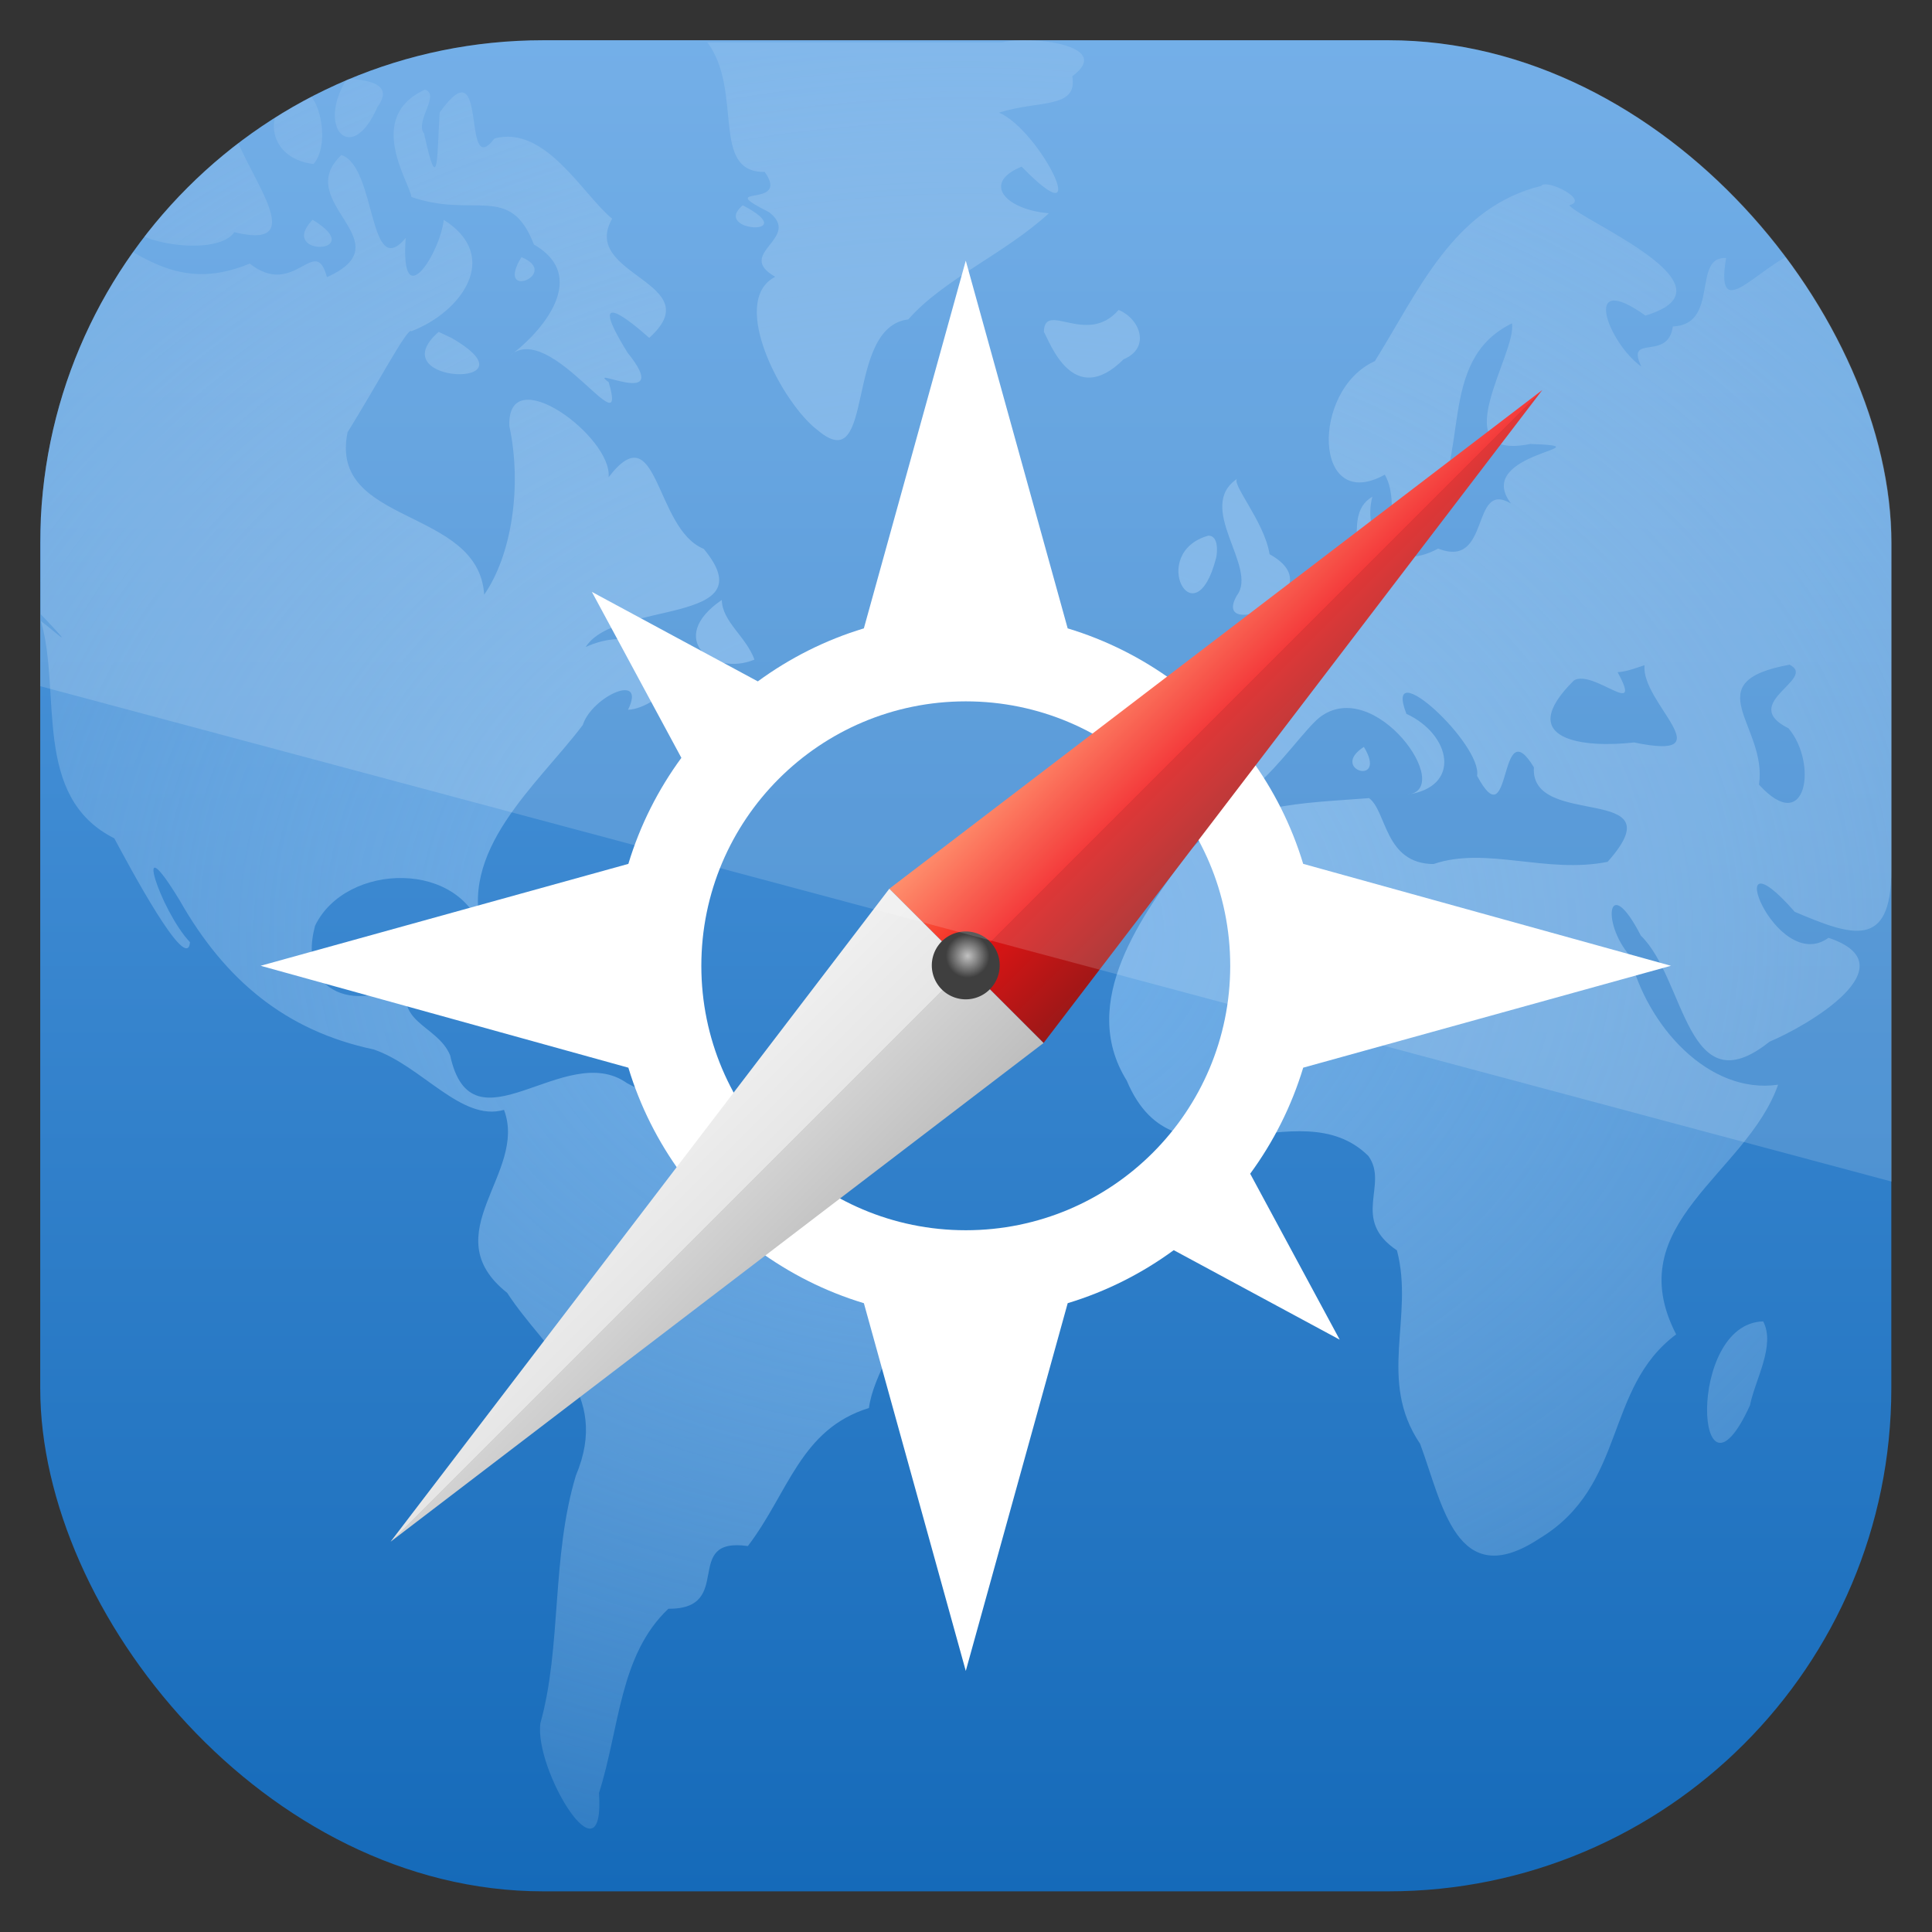 <?xml version="1.0" encoding="UTF-8" standalone="no"?>
<!-- Created with Inkscape (http://www.inkscape.org/) -->

<svg
   xmlns:dc="http://purl.org/dc/elements/1.1/"
   xmlns:cc="http://creativecommons.org/ns#"
   xmlns:rdf="http://www.w3.org/1999/02/22-rdf-syntax-ns#"
   xmlns:svg="http://www.w3.org/2000/svg"
   xmlns="http://www.w3.org/2000/svg"
   xmlns:sodipodi="http://sodipodi.sourceforge.net/DTD/sodipodi-0.dtd"
   xmlns:inkscape="http://www.inkscape.org/namespaces/inkscape"
   id="svg11037"
   height="96"
   width="96"
   version="1.1"
   inkscape:version="0.48.5 r10040"
   sodipodi:docname="web-browser.svg">
  <rect width="100%" height="100%" fill="#333333" stroke="none"/>
  <sodipodi:namedview
     pagecolor="#ffffff"
     bordercolor="#666666"
     borderopacity="1"
     objecttolerance="10"
     gridtolerance="10"
     guidetolerance="10"
     inkscape:pageopacity="0"
     inkscape:pageshadow="2"
     inkscape:window-width="640"
     inkscape:window-height="480"
     id="namedview4792" />
  <defs
     id="defs11039">
    <linearGradient
       id="linearGradient3345"
       y2="5.988"
       gradientUnits="userSpaceOnUse"
       x2="48"
       y1="90"
       x1="48">
      <stop
         id="stop3702-0-2"
         style="stop-color:#156ab9"
         offset="0" />
      <stop
         id="stop3704-4-9"
         style="stop-color:#5ba1e4"
         offset="1" />
    </linearGradient>
    <radialGradient
       id="radialGradient5232-9"
       gradientUnits="userSpaceOnUse"
       cy="61.949"
       cx="63.98"
       gradientTransform="matrix(1.09 0 0 .84 -21.739 -5.488)"
       r="58.02">
      <stop
         id="stop4134"
         style="stop-color:#7bb8f0"
         offset="0" />
      <stop
         id="stop4136"
         style="stop-color:#b5d5f2;stop-opacity:.122"
         offset="1" />
    </radialGradient>
    <linearGradient
       id="linearGradient4578"
       y2="40"
       gradientUnits="userSpaceOnUse"
       x2="69"
       y1="40"
       x1="59">
      <stop
         id="stop5934-3-2-9"
         style="stop-color:#ff7c53"
         offset="0" />
      <stop
         id="stop5940-1-4-5"
         style="stop-color:#f21919"
         offset=".5" />
      <stop
         id="stop5942-5-4-7"
         style="stop-color:#db1414"
         offset=".5" />
      <stop
         id="stop5936-2-5-0"
         style="stop-color:#9b1818"
         offset="1" />
    </linearGradient>
    <linearGradient
       id="linearGradient4580"
       y2="88"
       gradientUnits="userSpaceOnUse"
       x2="69"
       y1="88"
       x1="59">
      <stop
         id="stop5946-9-5-0"
         style="stop-color:#f0f0f0"
         offset="0" />
      <stop
         id="stop5952-4-9-7"
         style="stop-color:#e6e6e6"
         offset=".5" />
      <stop
         id="stop5954-4-7-2"
         style="stop-color:#d2d2d2"
         offset=".5" />
      <stop
         id="stop5948-6-2-1"
         style="stop-color:#bebebe"
         offset="1" />
    </linearGradient>
    <radialGradient
       id="radialGradient4582"
       gradientUnits="userSpaceOnUse"
       cy="63.28"
       cx="63.335"
       gradientTransform="matrix(0.644 -0 0 0.644 22.699 22.756)"
       r="1.74">
      <stop
         id="stop5962-7-7-5"
         style="stop-color:#c1c1c1"
         offset="0" />
      <stop
         id="stop5964-4-1-8"
         style="stop-color:#3f3f3f"
         offset="1" />
    </radialGradient>
    <clipPath
       id="clipPath3074"
       clipPathUnits="userSpaceOnUse">
      <rect
         id="rect3076"
         style="fill:url(#linearGradient3078)"
         rx="22.826"
         ry="22.826"
         height="84"
         width="84"
         y="6"
         x="6" />
    </clipPath>
    <linearGradient
       id="linearGradient3078"
       y2="1046.1"
       gradientUnits="userSpaceOnUse"
       x2="48"
       gradientTransform="matrix(1.05 0 0 1.05 -2.4 -1006.6)"
       y1="962.62"
       x1="48">
      <stop
         id="stop3797"
         style="stop-color:#13a6fd"
         offset="0" />
      <stop
         id="stop3799"
         style="stop-color:#2975b6"
         offset="1" />
    </linearGradient>
    <clipPath
       id="clipPath3009"
       clipPathUnits="userSpaceOnUse">
      <path
         id="path3011"
         style="opacity:.15;fill:#fff"
         d="m-2 956.36h-96v33.562l96 25.687v-59.25z" />
    </clipPath>
  </defs>
  <g
     id="layer1"
     transform="translate(0 -956.36)">
    <g
       id="g3168"
       clip-path="url(#clipPath3074)"
       transform="matrix(1.095 0 0 1.095 -4.571 951.79)">
      <g
         id="layer1-6">
        <rect
           id="rect2419-8"
           style="fill:url(#linearGradient3345)"
           rx="6"
           ry="6"
           height="84"
           width="84"
           y="6"
           x="6" />
        <path
           id="path3522-9"
           d="m36.274 6.096c1.65 2.216 0.113 5.915 2.602 5.879 1.212 1.713-2.415 0.511 0.204 1.831 1.506 1.186-1.593 1.864 0.272 2.928-2.15 1.109 0.348 5.801 1.945 6.975 2.628 2.212 1.162-4.683 4.095-5.042 1.593-1.819 4.392-2.986 6.379-4.816-1.942-0.158-3.076-1.367-1.237-2.115 3.385 3.469 0.849-1.643-1.025-2.452 1.813-0.577 3.577-0.154 3.325-1.651 1.916-1.402-1.842-1.854-3.184-1.538h-13.375zm-27.802 1.447c-2.45 0.698-2.621 6.552-0.158 3.302 0.604-1.335 3.397-2.944 0.158-3.302zm11.447 0.203c-1.412 2.214 0.205 3.99 1.38 1.289 0.832-1.128-0.618-1.248-1.38-1.289zm3.529 0.497c-2.729 1.265-0.673 4.213-0.605 4.869 2.875 0.994 4.473-0.65 5.561 2.16 2.735 1.576-0.054 4.315-1.081 5.028 1.849-1.61 5.404 4.378 4.472 1.214-1.112-0.812 2.985 1.304 0.86-1.334-1.956-3.151 0.155-1.411 0.98-0.675 2.805-2.515-3.174-2.819-1.681-5.407-1.309-1.059-3.024-4.267-5.34-3.64-1.55 2.005-0.214-4.368-2.488-1.179-0.118 1.782-0.043 4.044-0.706 0.956-0.444-0.541 0.764-1.797 0.027-1.993zm-5.565 0.023c-1.832 0.611-1.734 3.085 0.519 3.35 0.771-0.879 0.306-3.183-0.519-3.35zm-7.149 0.791c-2.379 0.564-1.408 2.482-0.68 3.022-2.945 0.738 4.496 0.943 0.793 1.41-3.081 1.23 2.967 2.68 3.959 1.221 3.804 0.93 0.137-3.045-0.197-5.2-1.613-1.731-0.064 3.99-1.522 0.184-0.509 1.13-2.127 0.167-2.353-0.637zm75.601 0.249c-3.192 1.249 1.984 5.963 0.698 1.675-0.128-0.518 0.288-1.886-0.698-1.675zm-66.665 1.899c-2.294 2.156 2.916 3.938-0.659 5.544-0.536-2.002-1.458 1.002-3.503-0.615-3.516 1.464-5.314-0.762-8.258-2.288-1.768-0.22-1.104 1.68-1.221 3.458v14.748c1.734 1.824 0.676 0.805 0 0.302 0.951 3.24-0.42 7.976 3.331 9.861 0.638 1.182 3.313 6.22 3.436 4.713-1.341-1.404-2.717-5.615-0.448-1.862 2.033 3.567 4.775 5.881 8.78 6.729 2.19 0.745 3.991 3.305 5.917 2.742 1.089 2.87-3.227 5.627 0.145 8.305 1.76 2.71 4.716 4.488 3.116 8.293-1.119 3.716-0.64 7.766-1.608 11.229-0.3 2.108 2.938 7.457 2.658 3.174 0.946-2.977 0.921-6.253 3.148-8.361 3.047 0.024 0.582-3.276 3.607-2.845 1.846-2.419 2.38-5.304 5.495-6.265 0.372-2.936 5.179-7.433 0.213-8.576-1.35-0.665-4.824-0.904-4.559-1.232 0.538-2.913-4.494-3.743-6.634-4.935-2.811-1.995-7.034 3.314-8.024-1.26-0.591-1.439-2.751-1.463-1.758-3.683-1.789 1.779-5.289 1.239-4.373-2.198 1.392-2.894 6.736-3.031 7.646 0.45-1.264-3.839 2.444-6.828 4.503-9.559 0.419-1.306 2.91-2.427 2.053-0.692 1.46-0.053 3.673-2.687 1.079-1.471-0.037-2.403-2.273-1.719-2.998-1.378 1.344-2.132 8.245-0.967 5.355-4.452-2.239-0.907-2.053-6.201-4.318-3.252 0.191-1.817-4.61-5.375-4.505-2.327 0.586 2.727 0.107 5.868-1.14 7.655-0.26-3.996-7.076-3.112-6.199-7.37 1.27-2.029 2.753-4.835 2.894-4.583 2.275-0.869 4.105-3.395 1.468-5.056-0.141 1.448-1.983 4.434-1.724 0.822-1.706 2.022-1.316-3.218-2.914-3.761zm54.45 1.402c-3.996 0.977-5.58 4.793-7.557 7.954-2.914 1.314-2.803 6.955 0.452 5.153 0.871 1.522-0.61 3.92 1.928 1.93 2.047-2.709 0.358-7.089 3.841-8.797 0.254 1.328-3.213 6.287 0.837 5.472 3.662 0.138-2.662 0.365-0.881 2.703-1.85-1.098-0.889 2.998-3.304 2.045-2.092 1.138-3.464-0.528-2.985-2.354-1.646 0.96 0.518 3.669-2.34 3.831-0.64 2.272-5.903 1.93-2.91 4.244 1.329 3.444-4.952 0.216-3.168 4.348 1.525 4.086 4.722-1.354 6.019-2.405 2.502-1.941 6.211 3.309 3.959 3.505 2.525-0.339 2.006-2.74-0.017-3.67-1.093-2.833 3.459 1.39 3.207 2.81 1.606 3.007 0.945-3.079 2.579-0.384-0.191 2.842 6.574 0.668 3.344 4.29-2.777 0.559-5.51-0.716-7.901 0.101-2.225-0.02-2.114-2.397-2.924-2.992-2.83 0.23-6.328 0.204-8.223 2.49-2.049 2.811-5.004 6.74-2.771 10.33 2.235 5.319 7.777 0.276 10.963 3.417 0.947 1.31-0.821 2.867 1.297 4.285 0.797 3.022-0.904 5.891 1.052 8.78 1.012 2.717 1.64 6.783 5.406 4.301 3.986-2.398 2.924-6.819 6.213-9.268-2.602-5.036 3.184-7.244 4.627-11.331-3.154 0.462-5.964-2.682-6.726-5.847-1.325-1.537-0.984-3.804 0.496-0.916 2.034 1.971 2.078 7.819 5.841 4.811 1.72-0.719 6.419-3.464 2.675-4.713-2.413 1.748-5.075-5.222-1.532-1.179 2.576 1.093 4.38 1.744 4.38-1.879v-29.482c-0.802 0.82-2.864 2.334-3.904 1.328-1.79 0.249-4.154 3.732-3.591 0.365-1.556-0.103-0.279 3.019-2.417 3.106-0.215 1.605-2.16 0.297-1.429 1.821-1.501-1.064-2.771-4.425 0.186-2.316 4.391-1.317-2.896-4.288-3.458-5.006 0.945-0.227-1.029-1.212-1.267-0.882zm-36.24 0.882c-1.462 1.218 2.779 1.447 0 0zm-19.522 0.656c-1.635 1.71 2.603 1.572 0 0zm9.478 1.696c-1.238 2.028 1.829 0.749 0 0zm27.101 2.397c-1.449 1.668-3.362-0.439-3.393 0.995 0.263 0.433 1.315 3.526 3.619 1.244 1.237-0.521 0.75-1.836-0.226-2.238zm-30.856 0.995c-2.749 2.4 4.668 2.621 0.582 0.275l-0.582-0.275zm36.262 6.647c-1.979 1.29 0.949 4.031-0.043 5.318-1.24 2.16 4.608-0.152 1.485-1.876-0.223-1.481-1.83-3.288-1.442-3.442zm-1.335 2.6c-2.757 0.779-0.626 4.804 0.351 1.014 0.055-0.22 0.129-1.021-0.351-1.014zm-22.079 2.917c-2.565 1.749-0.398 3.495 1.482 2.708-0.386-1.055-1.464-1.72-1.482-2.708zm48.455 2.939c1.28 0.646-2.345 1.749-0.05 2.886 1.336 1.571 0.832 4.943-1.339 2.556 0.403-2.665-2.944-4.655 1.389-5.442zm-6.583 0.023c-0.174 1.712 3.694 4.373-0.475 3.505-2.205 0.259-5.507-0.067-2.729-2.814 0.878-0.527 3.182 1.818 1.983-0.374 0.425-0.027 0.821-0.188 1.222-0.317zm-12.735 3.707c-1.608 1.036 1.112 1.83 0 0zm-40.379 9.655c-0.271 0.904 5.086 1.821 1.389 0.372l-0.551-0.194-0.838-0.178zm4.162 1.289c-1.625 1.649 3.348 0.493 0 0zm54.337 15.126c-3.531 0.091-3.061 9.197-0.6 3.809 0.233-1.169 1.169-2.712 0.6-3.809z"
           style="opacity:.8;fill:url(#radialGradient5232-9)" />
      </g>
      <g
         id="g3157">
        <path
           id="path4588"
           style="color:#000000;fill:#fff"
           d="m48 16-4.625 16.688c-1.75 0.529-3.372 1.351-4.812 2.406l-7.531-4.062 4.062 7.531c-1.056 1.44-1.877 3.062-2.406 4.812l-16.687 4.624 16.688 4.625c0.529 1.75 1.351 3.372 2.406 4.812l-4.062 7.531 7.531-4.062c1.44 1.056 3.062 1.877 4.812 2.406l4.624 16.687 4.625-16.688c1.75-0.529 3.372-1.351 4.812-2.406l7.531 4.062-4.062-7.531c1.056-1.44 1.877-3.062 2.406-4.812l16.687-4.624-16.688-4.625c-0.529-1.75-1.351-3.372-2.406-4.812l4.062-7.531-7.531 4.062c-1.44-1.055-3.062-1.877-4.812-2.405l-4.625-16.688zm0 20c6.627 0 12 5.373 12 12s-5.373 12-12 12-12-5.373-12-12 5.373-12 12-12z" />
        <g
           id="g4572"
           transform="matrix(.707 .707 -.707 .707 48.02 -19.873)">
          <g
             id="g5928-7-4"
             transform="matrix(.99 0 0 .77 -15.35 -1.283)">
            <path
               id="path5923-0-5"
               style="fill:url(#linearGradient4578);fill-rule:evenodd"
               d="m69 64h-10l5-48 5 48z" />
            <path
               id="path5926-8-6"
               style="fill:url(#linearGradient4580);fill-rule:evenodd"
               d="m69 64h-10l5 48 5-48z" />
          </g>
          <path
             id="path5958-8-4"
             style="fill:url(#radialGradient4582);fill-rule:evenodd"
             transform="matrix(.885 0 0 .885 -8.457 -8.567)"
             d="m65.503 63.921a1.74 1.74 0 1 1 -3.481 0 1.74 1.74 0 1 1 3.481 0z" />
        </g>
      </g>
    </g>
    <rect
       id="rect3003"
       style="opacity:.15;fill:#fff"
       transform="translate(98 3.8281e-7)"
       clip-path="url(#clipPath3009)"
       rx="25"
       ry="25"
       height="92"
       width="92"
       y="958.36"
       x="-96" />
  </g>
</svg>
